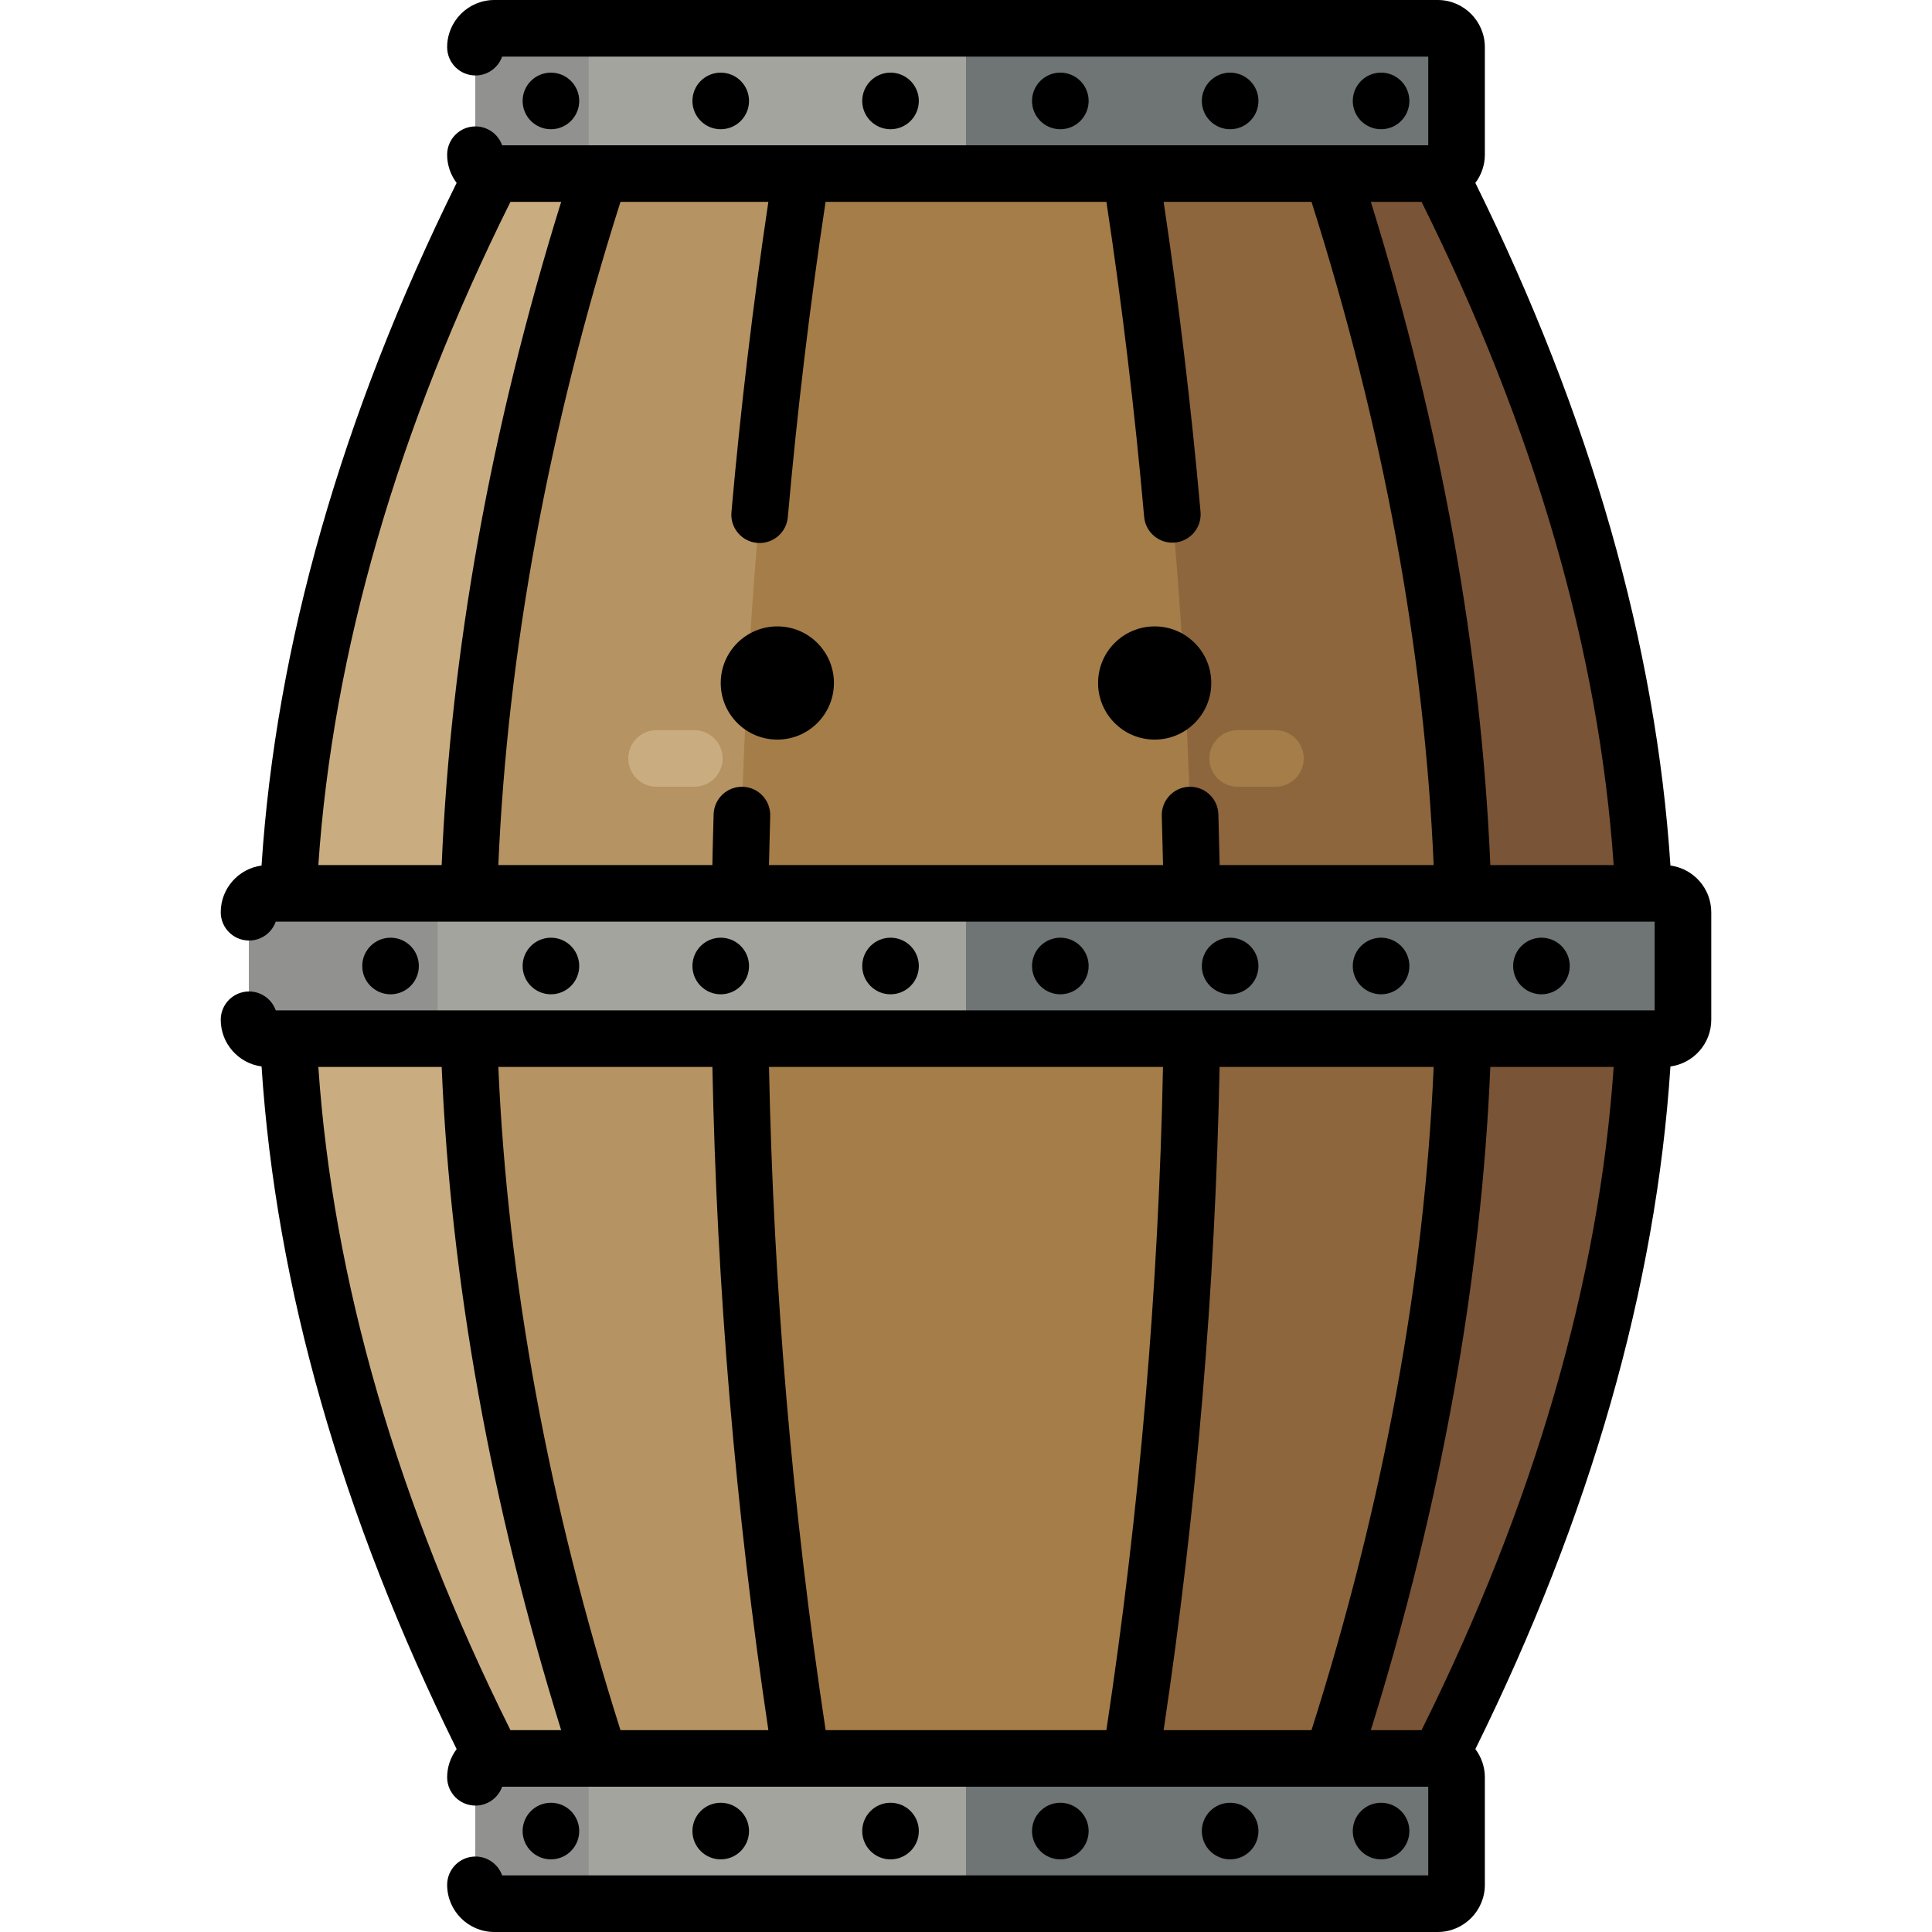 <?xml version="1.0" encoding="iso-8859-1"?>
<!-- Generator: Adobe Illustrator 19.0.0, SVG Export Plug-In . SVG Version: 6.00 Build 0)  -->
<svg xmlns="http://www.w3.org/2000/svg" xmlns:xlink="http://www.w3.org/1999/xlink" version="1.1" id="Capa_1" x="0px" y="0px" viewBox="0 0 512 512" style="enable-background:new 0 0 512 512;" xml:space="preserve">
<path style="fill:#C9AD80;" d="M187.127,26h-33.505c-7.639,0-14.643,3.993-17.993,10.329C99.149,105.327,75.488,180.663,76.008,256  c-0.52,75.335,23.141,150.671,59.622,219.671c3.35,6.337,10.354,10.329,17.993,10.329h33.504  c-23.778-71.771-39.45-150.884-39.123-230.001C147.677,176.884,163.349,97.771,187.127,26z"/>
<path style="fill:#7A5436;" d="M324.872,486h33.505c7.639,0,14.642-3.993,17.993-10.329c36.48-68.996,60.141-144.332,59.621-219.672  c0.52-75.338-23.14-150.674-59.621-219.67C373.02,29.993,366.017,26,358.378,26h-33.505c23.777,71.773,39.45,150.886,39.122,230  C364.323,335.112,348.65,414.225,324.872,486z"/>
<path style="fill:#B69362;" d="M165.751,26c-25.43,71.773-42.075,150.886-41.735,230c-0.34,79.112,16.304,158.225,41.735,230  c15.305,0,74.944,0,90.249,0c0-152.384,0-307.616,0-460C240.695,26,181.056,26,165.751,26z"/>
<path style="fill:#8D663D;" d="M346.249,26c-15.305,0-74.944,0-90.249,0c0,152.384,0,307.616,0,460c15.306,0,74.943,0,90.249,0  c25.43-71.771,42.074-150.884,41.734-230.001C388.323,176.884,371.678,97.771,346.249,26z"/>
<path style="fill:#A57D48;" d="M296.388,486c-33.426,0-47.351,0-80.777,0c-26.149-152.384-26.149-307.616,0-460  c33.426,0,47.351,0,80.777,0C322.536,178.384,322.536,333.616,296.388,486z"/>
<path style="fill:#6F7475;" d="M381,7.5H131c-2.761,0-5,2.239-5,5V41c0,2.761,2.239,5,5,5h250c2.761,0,5-2.239,5-5V12.5  C386,9.739,383.76,7.5,381,7.5z"/>
<path style="fill:#91928F;" d="M256,7.5H131c-2.761,0-5,2.239-5,5V41c0,2.761,2.239,5,5,5h125V7.5z"/>
<rect x="156" y="7.5" style="fill:#A4A49E;" width="100" height="38.5"/>
<path style="fill:#6F7475;" d="M381,466H131c-2.761,0-5,2.239-5,5v28.5c0,2.761,2.239,5,5,5h250c2.761,0,5-2.239,5-5V471  C386,468.239,383.76,466,381,466z"/>
<path style="fill:#91928F;" d="M256,466H131c-2.761,0-5,2.239-5,5v28.5c0,2.761,2.239,5,5,5h125V466z"/>
<rect x="156" y="466" style="fill:#A4A49E;" width="100" height="38.5"/>
<path style="fill:#6F7475;" d="M441,236.75H71c-2.761,0-5,2.239-5,5v28.5c0,2.761,2.239,5,5,5h370c2.761,0,5-2.239,5-5v-28.5  C446,238.989,443.76,236.75,441,236.75z"/>
<path style="fill:#91928F;" d="M256,236.75H71c-2.761,0-5,2.239-5,5v28.5c0,2.761,2.239,5,5,5h185V236.75z"/>
<rect x="116" y="236.75" style="fill:#A4A49E;" width="140" height="38.5"/>
<path style="fill:#C9AD80;" d="M184,208.5h-10c-4.143,0-7.5-3.358-7.5-7.5s3.357-7.5,7.5-7.5h10c4.143,0,7.5,3.358,7.5,7.5  S188.143,208.5,184,208.5z"/>
<path style="fill:#A57D48;" d="M338,208.5h-10c-4.143,0-7.5-3.358-7.5-7.5s3.357-7.5,7.5-7.5h10c4.143,0,7.5,3.358,7.5,7.5  S342.143,208.5,338,208.5z"/>
<path d="M442.682,229.377c-3.806-58.319-21.173-119.11-51.695-180.904c1.577-2.093,2.513-4.686,2.513-7.473V12.5  C393.5,5.607,387.893,0,381,0H131c-6.893,0-12.5,5.607-12.5,12.5c0,4.143,3.357,7.5,7.5,7.5c3.266,0,6.044-2.087,7.073-5H378.5v23.5  h-25.541c-0.006,0-0.012,0-0.019,0h-53.292h-87.299h-53.29c-0.006,0-0.012,0-0.019,0H133.07c-1.029-2.913-3.808-5-7.073-5  c-4.143,0-7.5,3.357-7.5,7.5c0,2.787,0.935,5.379,2.513,7.472c-30.521,61.794-47.889,122.585-51.697,180.905  C63.219,230.203,58.5,235.43,58.5,241.75c0,4.143,3.357,7.5,7.5,7.5c3.266,0,6.044-2.087,7.073-5h123.08h119.692H438.5v23.5H73.073  c-1.029-2.913-3.808-5-7.073-5c-4.143,0-7.5,3.357-7.5,7.5c0,6.32,4.719,11.547,10.817,12.373  c3.807,58.315,21.174,119.106,51.696,180.903c-1.577,2.094-2.513,4.686-2.513,7.474c0,4.143,3.357,7.5,7.5,7.5  c3.266,0,6.044-2.087,7.073-5h25.86c0.008,0,0.016,0.002,0.025,0.002s0.017-0.002,0.025-0.002h53.336  c0.007,0,0.014,0.001,0.021,0.001c0.004,0,0.008-0.001,0.013-0.001h87.293c0.004,0,0.009,0.001,0.013,0.001  c0.007,0,0.014-0.001,0.021-0.001h53.336c0.008,0,0.017,0.002,0.025,0.002s0.016-0.002,0.025-0.002H378.5V497H133.073  c-1.029-2.913-3.808-5-7.073-5c-4.143,0-7.5,3.357-7.5,7.5c0,6.893,5.607,12.5,12.5,12.5h250c6.893,0,12.5-5.607,12.5-12.5V471  c0-2.787-0.935-5.379-2.513-7.472c30.521-61.794,47.888-122.585,51.696-180.905c6.098-0.826,10.818-6.053,10.818-12.373v-28.5  C453.5,235.43,448.78,230.203,442.682,229.377z M376.73,53.5c29.946,60.181,47.05,119.239,50.907,175.75h-32.684  c-2.396-56.793-13.034-115.831-31.665-175.75H376.73z M135.27,53.5h13.442c-18.631,59.921-29.269,118.958-31.665,175.75H84.362  C88.221,172.74,105.325,113.681,135.27,53.5z M203.785,229.25c0.086-4.166,0.194-8.479,0.329-13.028  c0.122-4.141-3.136-7.597-7.275-7.719c-4.143-0.101-7.597,3.136-7.719,7.275c-0.139,4.708-0.251,9.165-0.338,13.472h-56.72  c2.453-56.705,13.327-115.762,32.369-175.75h39.193c-4.068,27.178-7.361,54.798-9.786,82.241c-0.365,4.126,2.685,7.767,6.811,8.131  c0.225,0.021,0.447,0.029,0.669,0.029c3.844,0,7.117-2.938,7.462-6.84c2.465-27.89,5.826-55.967,10.005-83.562h74.43  c4.173,27.56,7.532,55.608,9.997,83.471c0.365,4.127,4.008,7.18,8.132,6.81c4.126-0.365,7.175-4.006,6.81-8.132  c-2.425-27.415-5.714-55.004-9.778-82.148h39.193c19.042,59.987,29.916,119.044,32.369,175.75h-56.72  c-0.087-4.301-0.199-8.758-0.337-13.472c-0.12-4.064-3.453-7.278-7.493-7.278c-0.074,0-0.149,0.001-0.226,0.003  c-4.14,0.122-7.397,3.578-7.275,7.719c0.135,4.556,0.243,8.868,0.329,13.028H203.785z M376.73,458.5h-13.442  c18.63-59.917,29.268-118.955,31.665-175.75h32.684C423.778,339.26,406.674,398.319,376.73,458.5z M308.374,458.5  c8.698-58.092,13.68-117.132,14.833-175.75h56.73c-2.454,56.708-13.328,115.766-32.369,175.75H308.374z M218.798,458.5  c-8.795-58.072-13.836-117.122-15.004-175.75h104.411c-1.167,58.626-6.208,117.676-15.003,175.75H218.798z M164.432,458.5  c-19.042-59.989-29.916-119.046-32.369-175.75h56.73c1.154,58.621,6.136,117.66,14.834,175.75H164.432z M135.271,458.5  c-29.945-60.185-47.05-119.244-50.908-175.75h32.685c2.396,56.791,13.034,115.828,31.665,175.75H135.271z"/>
<circle cx="146" cy="26.75" r="7.5"/>
<circle cx="191" cy="26.75" r="7.5"/>
<circle cx="236" cy="26.75" r="7.5"/>
<circle cx="281" cy="26.75" r="7.5"/>
<circle cx="326" cy="26.75" r="7.5"/>
<circle cx="366" cy="26.75" r="7.5"/>
<circle cx="146" cy="256" r="7.5"/>
<circle cx="103.5" cy="256" r="7.5"/>
<circle cx="191" cy="256" r="7.5"/>
<circle cx="236" cy="256" r="7.5"/>
<circle cx="281" cy="256" r="7.5"/>
<circle cx="326" cy="256" r="7.5"/>
<circle cx="366" cy="256" r="7.5"/>
<circle cx="408.5" cy="256" r="7.5"/>
<circle cx="146" cy="485.25" r="7.5"/>
<circle cx="191" cy="485.25" r="7.5"/>
<circle cx="236" cy="485.25" r="7.5"/>
<circle cx="281" cy="485.25" r="7.5"/>
<circle cx="326" cy="485.25" r="7.5"/>
<circle cx="366" cy="485.25" r="7.5"/>
<circle cx="206" cy="181" r="15"/>
<circle cx="306" cy="181" r="15"/>
<g>
</g>
<g>
</g>
<g>
</g>
<g>
</g>
<g>
</g>
<g>
</g>
<g>
</g>
<g>
</g>
<g>
</g>
<g>
</g>
<g>
</g>
<g>
</g>
<g>
</g>
<g>
</g>
<g>
</g>
</svg>
